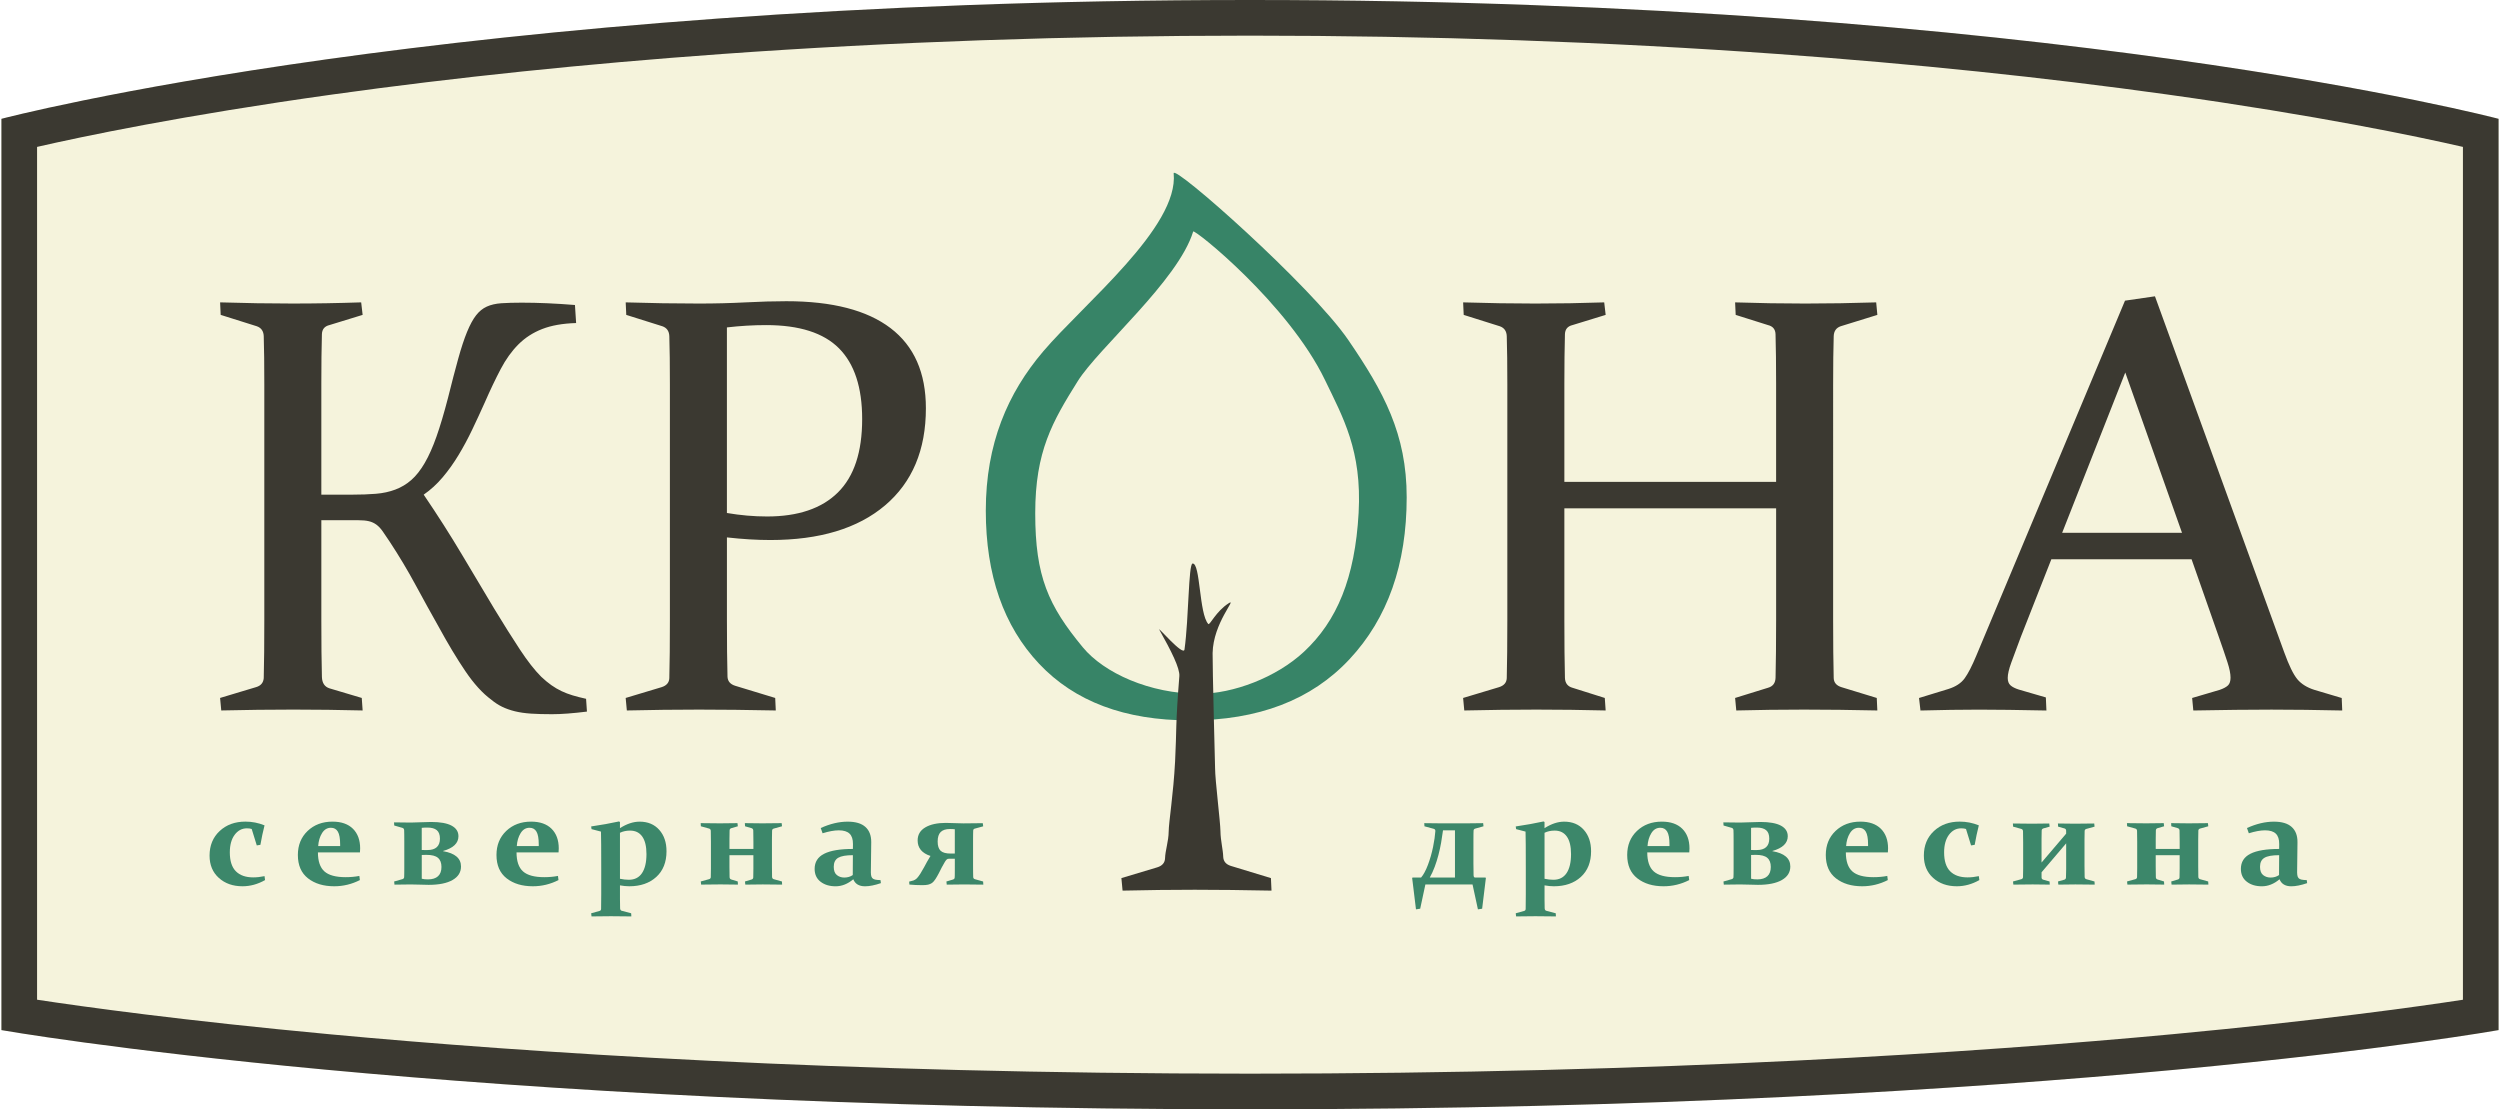 <?xml version="1.0" encoding="utf-8"?>
<!-- Generator: Adobe Illustrator 23.0.2, SVG Export Plug-In . SVG Version: 6.00 Build 0)  -->
<svg version="1.1" id="Group_1_copy_1_" xmlns="http://www.w3.org/2000/svg" xmlns:xlink="http://www.w3.org/1999/xlink" x="0px"
	 y="0px" viewBox="0 0 1262.4 560.16" style="enable-background:new 0 0 1262.4 560.16;" xml:space="preserve">
<style type="text/css">
	.st0{fill:#F5F3DC;}
	.st1{fill:#3B3931;}
	.st2{fill-rule:evenodd;clip-rule:evenodd;fill:#3B3931;}
	.st3{enable-background:new    ;}
	.st4{fill:#3C876A;}
	.st5{fill:#378467;}
</style>
<g>
	<path class="st0" d="M1261.68,520.16c0,0-224.6,40-630.48,40c-403.56,0-630.48-40-630.48-40V60c0,0,226.92-60,630.48-60
		c403.25,0,630.48,60,630.48,60V520.16z"/>
	<path class="st1" d="M631.2,18c91.32,0,181.04,3.12,266.69,9.28c68.52,4.93,134.59,11.8,196.38,20.42
		c75.94,10.6,126.79,21.29,149.41,26.48v430.65c-23.09,3.54-72.77,10.49-146.71,17.41c-97.14,9.09-256.8,19.92-465.77,19.92
		c-207.45,0-366.97-10.8-464.27-19.86c-74.51-6.94-124.88-13.94-148.21-17.49V74.18c22.61-5.19,73.4-15.88,149.3-26.48
		c61.77-8.62,127.84-15.49,196.37-20.42C450.04,21.12,539.81,18,631.2,18 M631.2,0C227.64,0,0.72,60,0.72,60v460.16
		c0,0,226.92,40,630.48,40c405.88,0,630.48-40,630.48-40V60C1261.68,60,1034.45,0,631.2,0L631.2,0z"/>
</g>
<g id="КРОНА_copy">
	<g>
		<path class="st2" d="M289.15,351.13c-1.96-0.59-3.82-1.3-5.58-2.13c-1.76-0.83-3.48-1.84-5.14-3.01
			c-1.67-1.18-3.38-2.59-5.14-4.26c-3.33-3.33-6.93-7.93-10.8-13.81s-8.15-12.68-12.85-20.42c-4.99-8.32-10.43-17.43-16.3-27.32
			c-5.88-9.89-12.34-20.02-19.39-30.4c3.53-2.45,6.73-5.38,9.62-8.81s5.56-7.17,8.01-11.24c2.45-4.06,4.75-8.35,6.9-12.85
			s4.26-9.06,6.32-13.66c2.74-6.27,5.41-11.87,8.01-16.82c2.59-4.94,5.58-9.11,8.96-12.49s7.39-5.97,12.04-7.78
			s10.36-2.81,17.11-3.01l-0.59-9.11c-9.6-0.78-18.56-1.18-26.88-1.18c-4.02,0-7.44,0.1-10.28,0.29c-2.84,0.2-5.29,0.76-7.34,1.69
			c-2.06,0.93-3.87,2.4-5.43,4.41c-1.57,2.01-3.08,4.8-4.55,8.37c-1.47,3.58-2.96,8.1-4.48,13.59c-1.52,5.49-3.26,12.14-5.21,19.98
			c-1.96,7.54-3.87,13.95-5.73,19.24c-1.86,5.29-3.84,9.74-5.95,13.37c-2.11,3.62-4.36,6.49-6.76,8.59
			c-2.4,2.11-5.09,3.72-8.08,4.85s-6.27,1.84-9.84,2.13c-3.58,0.29-7.61,0.44-12.12,0.44h-15.42v-56.26c0-4.8,0.02-9.25,0.07-13.37
			c0.05-4.11,0.12-7.93,0.22-11.46c0.1-2.45,1.37-3.97,3.82-4.55l16.74-5.14l-0.73-6.32c-5.88,0.2-11.68,0.34-17.41,0.44
			c-5.73,0.1-11.53,0.15-17.41,0.15s-11.8-0.05-17.77-0.15c-5.97-0.1-12.19-0.24-18.65-0.44l0.29,6.32l18.21,5.73
			c2.25,0.78,3.43,2.45,3.53,4.99c0.1,3.23,0.17,6.86,0.22,10.87c0.05,4.02,0.07,8.52,0.07,13.51v119.12
			c0,5.88-0.03,11.24-0.07,16.08c-0.05,4.85-0.12,9.23-0.22,13.15c-0.2,2.35-1.52,3.87-3.97,4.55l-18.07,5.43l0.59,6.32
			c12.43-0.29,24.58-0.44,36.43-0.44c11.65,0,23.3,0.15,34.96,0.44l-0.44-6.32l-16.3-4.85c-2.45-0.78-3.72-2.69-3.82-5.73
			c-0.1-3.82-0.17-8.08-0.22-12.78s-0.07-9.99-0.07-15.86v-50.53h18.51c2.25,0,4.09,0.17,5.51,0.51s2.69,0.93,3.82,1.76
			c1.12,0.83,2.18,1.96,3.16,3.38c0.98,1.42,2.15,3.16,3.53,5.21c4.7,7.15,9.03,14.39,13,21.74c3.97,7.34,7.86,14.39,11.68,21.15
			c4.7,8.62,9.2,16.11,13.51,22.47c4.31,6.37,8.67,11.16,13.07,14.39c1.76,1.47,3.6,2.67,5.51,3.6c1.91,0.93,4.06,1.69,6.46,2.28
			s5.12,0.98,8.15,1.18c3.03,0.2,6.56,0.29,10.58,0.29c4.7,0,10.58-0.44,17.63-1.32l-0.44-6.46
			C293.36,352.31,291.11,351.72,289.15,351.13z M449.69,165.69c-11.9-9.06-29.44-13.59-52.63-13.59c-6.22,0-13.1,0.2-20.66,0.59
			c-7.55,0.39-15.37,0.59-23.47,0.59c-12.03,0-24.35-0.2-36.98-0.59l0.29,6.32l18.21,5.73c2.25,0.78,3.43,2.45,3.53,4.99
			c0.1,3.23,0.17,6.86,0.22,10.87c0.05,4.02,0.07,8.52,0.07,13.51v119.12c0,5.88-0.03,11.24-0.07,16.08
			c-0.05,4.85-0.12,9.23-0.22,13.15c-0.1,2.25-1.42,3.77-3.97,4.55l-18.07,5.43l0.59,6.32c12.43-0.29,24.58-0.44,36.43-0.44
			c11.65,0,24.58,0.15,38.78,0.44l-0.29-6.32l-20.27-6.17c-2.45-0.78-3.72-2.3-3.82-4.55c-0.1-3.72-0.17-7.93-0.22-12.63
			s-0.07-9.99-0.07-15.86v-41.86c7.81,0.88,15.14,1.32,21.96,1.32c24.83,0,44.12-5.82,57.88-17.48c13.75-11.65,20.63-28,20.63-49.06
			C467.54,188.24,461.59,174.75,449.69,165.69z M423.1,248.68c-8.18,8.08-20.1,12.12-35.77,12.12c-6.66,0-13.42-0.59-20.27-1.76
			v-93.71c6.66-0.78,13.27-1.17,19.83-1.17c16.74,0,29.01,3.92,36.79,11.75c7.78,7.84,11.68,19.73,11.68,35.69
			C435.37,228.24,431.28,240.6,423.1,248.68z M925.95,169.73c0.1-2.55,1.27-4.21,3.53-4.99l18.51-5.73l-0.59-6.32
			c-12.24,0.39-24.19,0.59-35.84,0.59s-23.45-0.2-35.4-0.59l0.29,6.32l16.3,5.14c2.45,0.59,3.72,2.11,3.82,4.55
			c0.2,7.05,0.29,15.33,0.29,24.82v49.79H789.94v-49.79c0-9.5,0.1-17.77,0.29-24.82c0.1-2.45,1.37-3.97,3.82-4.55l16.74-5.14
			l-0.73-6.32c-11.46,0.39-23.06,0.59-34.81,0.59c-11.65,0-23.8-0.2-36.43-0.59l0.29,6.32l18.21,5.73c2.25,0.78,3.43,2.45,3.53,4.99
			c0.2,6.46,0.29,14.59,0.29,24.38v119.12c0,11.56-0.1,21.3-0.29,29.23c-0.1,2.25-1.42,3.77-3.97,4.55l-18.07,5.43l0.59,6.32
			c12.63-0.29,24.77-0.44,36.43-0.44c11.65,0,23.3,0.15,34.96,0.44l-0.44-6.32l-16.3-5.14c-2.45-0.68-3.72-2.35-3.82-4.99
			c-0.2-7.83-0.29-17.53-0.29-29.08v-56.55h106.93v56.55c0,11.56-0.1,21.25-0.29,29.08c-0.1,2.64-1.37,4.31-3.82,4.99l-16.6,5.14
			l0.59,6.32c11.16-0.29,22.57-0.44,34.22-0.44c11.75,0,24.09,0.15,37.01,0.44l-0.29-6.32l-17.77-5.43
			c-2.55-0.78-3.87-2.3-3.97-4.55c-0.2-7.93-0.29-17.67-0.29-29.23V194.12C925.66,184.32,925.75,176.2,925.95,169.73z
			 M1182.47,352.46l-13.81-4.11c-3.72-1.18-6.59-2.96-8.59-5.36c-2.01-2.4-4.24-6.98-6.68-13.73l-65.22-179.64l-15.13,2.2
			l-75.06,179.2c-2.16,5.19-4.11,9.01-5.88,11.46c-1.76,2.45-4.51,4.26-8.23,5.43l-14.84,4.55l0.73,6.32
			c10.87-0.29,20.71-0.44,29.52-0.44s20.17,0.15,34.08,0.44l-0.29-6.61l-13.66-3.97c-1.86-0.59-3.26-1.3-4.19-2.13
			c-0.93-0.83-1.4-2.08-1.4-3.75c0-1.86,0.59-4.41,1.76-7.64c1.18-3.23,2.79-7.59,4.85-13.07l15.42-39.22h70.8l13.81,39.36
			c1.86,5.29,3.3,9.52,4.33,12.71c1.03,3.18,1.54,5.75,1.54,7.71c0,1.76-0.42,3.06-1.25,3.89c-0.83,0.83-2.23,1.59-4.19,2.28
			l-13.95,4.11l0.59,6.32c15.18-0.29,28.35-0.44,39.51-0.44c10.97,0,22.86,0.15,35.69,0.44L1182.47,352.46z M1041.31,269.03
			l31.87-80.93l28.64,80.93H1041.31z"/>
	</g>
</g>
<g id="северная_______древесина">
	<g class="st3">
		<path class="st4" d="M133.84,444.41c-3.67,2.08-7.47,3.12-11.39,3.12c-4.85,0-8.83-1.41-11.95-4.22
			c-3.12-2.81-4.68-6.56-4.68-11.26c0-5.11,1.7-9.25,5.1-12.42c3.4-3.17,7.73-4.75,13-4.75c3.34,0,6.56,0.63,9.66,1.89
			c-0.8,3.12-1.49,6.4-2.09,9.83l-1.83,0.3l-2.56-8.3c-0.6-0.22-1.41-0.33-2.42-0.33c-2.52,0-4.59,1.1-6.21,3.3
			c-1.62,2.2-2.42,5.15-2.42,8.85c0,4.32,1.02,7.5,3.07,9.55c2.05,2.05,4.96,3.07,8.75,3.07c1.81,0,3.72-0.21,5.71-0.63
			L133.84,444.41z"/>
		<path class="st4" d="M181.72,444.41c-4.1,2.08-8.41,3.12-12.95,3.12c-5.4,0-9.81-1.33-13.23-4c-3.42-2.67-5.13-6.6-5.13-11.8
			c0-4.96,1.64-9,4.93-12.14c3.29-3.13,7.48-4.7,12.57-4.7c4.45,0,7.89,1.2,10.31,3.6c2.42,2.4,3.64,5.72,3.64,9.94
			c0,0.64-0.03,1.31-0.1,1.99h-21.22c0,4.45,1.09,7.65,3.27,9.6c2.18,1.95,5.76,2.92,10.74,2.92c2.41,0,4.71-0.21,6.91-0.63
			L181.72,444.41z M171.76,427.22v-0.8c0-3.01-0.38-5.17-1.15-6.47c-0.76-1.31-1.93-1.96-3.5-1.96c-1.88,0-3.38,0.9-4.5,2.71
			c-1.12,1.8-1.77,3.98-1.94,6.52H171.76z"/>
		<path class="st4" d="M207.43,446.61c-2.3,0-5.05,0.03-8.23,0.1l-0.17-1.59l4.22-1.2c0.53-0.18,0.81-0.51,0.83-1
			c0.02-0.44,0.04-1.02,0.05-1.73c0.01-0.71,0.02-1.6,0.02-2.69v-13.75c0-1.35-0.01-2.48-0.02-3.4c-0.01-0.92-0.03-1.63-0.05-2.14
			c-0.04-0.6-0.32-0.98-0.83-1.16l-4.18-1.2l-0.1-1.59c3.25,0.07,6.1,0.1,8.53,0.1c0.8,0,2.43-0.05,4.91-0.15
			c2.48-0.1,4.24-0.15,5.28-0.15c4.6,0,8.06,0.62,10.36,1.86c2.3,1.24,3.45,3.02,3.45,5.35c0,3.5-2.59,5.98-7.77,7.44v0.1
			c6.04,1.02,9.06,3.6,9.06,7.74c0,2.92-1.42,5.2-4.27,6.82c-2.84,1.63-6.87,2.44-12.07,2.44c-1.15,0-2.53-0.03-4.15-0.1
			C210.69,446.64,209.07,446.61,207.43,446.61z M212.97,429.21c0.51,0.02,1.01,0.03,1.49,0.03c0.49,0,0.95,0,1.39,0
			c2.08,0,3.65-0.49,4.71-1.46c1.06-0.97,1.59-2.4,1.59-4.28c0-1.99-0.53-3.42-1.59-4.3c-1.06-0.87-2.62-1.31-4.68-1.31
			c-1.15,0-2.13,0.04-2.92,0.13V429.21z M212.97,431.73v11.99c0.38,0.11,0.84,0.19,1.39,0.25c0.55,0.06,1.14,0.08,1.76,0.08
			c2.21,0,3.9-0.53,5.06-1.59s1.74-2.62,1.74-4.68c0-2.08-0.59-3.62-1.78-4.62c-1.18-1-3.09-1.49-5.73-1.49
			c-0.38,0-0.77,0.01-1.2,0.02C213.81,431.69,213.39,431.71,212.97,431.73z"/>
		<path class="st4" d="M282.01,444.41c-4.1,2.08-8.41,3.12-12.95,3.12c-5.4,0-9.81-1.33-13.23-4c-3.42-2.67-5.13-6.6-5.13-11.8
			c0-4.96,1.64-9,4.93-12.14c3.29-3.13,7.48-4.7,12.57-4.7c4.45,0,7.89,1.2,10.31,3.6c2.42,2.4,3.64,5.72,3.64,9.94
			c0,0.64-0.03,1.31-0.1,1.99h-21.22c0,4.45,1.09,7.65,3.27,9.6c2.18,1.95,5.76,2.92,10.74,2.92c2.41,0,4.71-0.21,6.91-0.63
			L282.01,444.41z M272.05,427.22v-0.8c0-3.01-0.38-5.17-1.15-6.47c-0.76-1.31-1.93-1.96-3.5-1.96c-1.88,0-3.38,0.9-4.5,2.71
			c-1.12,1.8-1.77,3.98-1.94,6.52H272.05z"/>
		<path class="st4" d="M298.71,418.68l-0.2-1.36c5.11-0.75,9.79-1.59,14.04-2.52l0.5,0.27v3.12c3.43-2.19,6.74-3.29,9.93-3.29
			c4.16,0,7.46,1.38,9.91,4.13c2.45,2.76,3.67,6.36,3.67,10.81c0,5.51-1.72,9.84-5.16,12.98c-3.44,3.14-7.99,4.71-13.63,4.71
			c-1.51,0-3.08-0.16-4.71-0.46v7.01c0,2.19,0.02,3.73,0.07,4.62c0.04,0.69,0.34,1.1,0.9,1.23l4.68,1.23l0.1,1.59
			c-3.67-0.07-7.13-0.1-10.36-0.1c-3.32,0-6.57,0.03-9.76,0.1l-0.17-1.59l4.18-1.16c0.53-0.13,0.81-0.46,0.83-1
			c0.04-1.64,0.07-4.1,0.07-7.37v-13.25c0-9.65-0.04-15.8-0.13-18.46L298.71,418.68z M313.06,443.75c1.55,0.33,3.04,0.5,4.48,0.5
			c2.92,0,5.14-1.12,6.64-3.35c1.5-2.24,2.26-5.43,2.26-9.6c0-3.92-0.71-6.88-2.13-8.88c-1.42-2-3.46-3-6.14-3
			c-1.93,0-3.63,0.37-5.11,1.1V443.75z"/>
		<path class="st4" d="M389.86,442.82c0.04,0.6,0.32,0.97,0.83,1.13l4.15,1.16l0.1,1.59c-3.28-0.07-6.53-0.1-9.76-0.1
			c-3.25,0-6.2,0.03-8.83,0.1l-0.17-1.59l3.35-1c0.51-0.15,0.79-0.49,0.83-1c0.04-0.86,0.07-2.31,0.07-4.35v-6.91h-12.09v5.61
			c0,2.66,0.02,4.49,0.07,5.51c0.04,0.6,0.32,0.97,0.83,1.13l3.29,1l0.1,1.59c-2.7-0.07-5.64-0.1-8.83-0.1
			c-3.3,0-6.55,0.03-9.76,0.1l-0.17-1.59l4.22-1.16c0.51-0.15,0.79-0.49,0.83-1c0.04-0.86,0.07-2.31,0.07-4.35v-13.58
			c0-2.63-0.02-4.46-0.07-5.48c-0.04-0.6-0.32-0.97-0.83-1.13l-4.18-1.16l-0.1-1.59c3.28,0.07,6.53,0.1,9.76,0.1
			c3.25,0,6.2-0.03,8.83-0.1l0.17,1.59l-3.32,0.96c-0.51,0.18-0.79,0.52-0.83,1.03c-0.04,0.86-0.07,2.31-0.07,4.35v5.11h12.09v-3.82
			c0-2.66-0.02-4.49-0.07-5.51c-0.04-0.6-0.32-0.98-0.83-1.16l-3.32-0.96l-0.1-1.59c2.7,0.07,5.64,0.1,8.83,0.1
			c3.3,0,6.55-0.03,9.76-0.1l0.17,1.59l-4.18,1.16c-0.51,0.16-0.79,0.49-0.83,1c-0.04,0.86-0.07,2.31-0.07,4.35v13.55
			C389.8,439.94,389.82,441.78,389.86,442.82z"/>
		<path class="st4" d="M414.44,418.12c4.71-2.15,9.25-3.22,13.61-3.22c3.98,0,6.97,0.89,8.95,2.67c1.98,1.78,2.96,4.34,2.94,7.69
			l-0.17,13.81c-0.04,1.13-0.02,2.04,0.07,2.72c0.09,0.69,0.29,1.21,0.61,1.58c0.32,0.37,0.8,0.63,1.43,0.78
			c0.63,0.16,1.54,0.24,2.74,0.27l0.2,1.53c-3.1,1.06-5.77,1.59-8,1.59c-3.01,0-4.99-1.18-5.94-3.55c-2.81,2.37-5.79,3.55-8.93,3.55
			c-3.08,0-5.61-0.77-7.6-2.31s-2.99-3.7-2.99-6.49c0-3.47,1.61-6.02,4.83-7.64c3.22-1.62,8.05-2.42,14.49-2.42l0.03-2.49
			c0.02-2.37-0.55-4.11-1.71-5.23c-1.16-1.12-2.97-1.68-5.43-1.68c-2.28,0-5.01,0.5-8.2,1.49L414.44,418.12z M430.67,431.83
			c-3.48,0-5.95,0.44-7.44,1.33c-1.48,0.89-2.22,2.4-2.22,4.55c0,1.95,0.53,3.34,1.58,4.17c1.05,0.83,2.3,1.25,3.74,1.25
			c1.64,0,3.07-0.42,4.28-1.26L430.67,431.83z"/>
		<path class="st4" d="M482.15,433.62h-2.92c-0.53,0-0.94,0.14-1.21,0.42c-0.28,0.28-0.57,0.66-0.88,1.15
			c-0.58,0.93-1.11,1.87-1.59,2.82c-0.49,0.95-0.97,1.92-1.46,2.89c-0.58,1.11-1.15,2.11-1.73,3c-0.58,0.9-1.16,1.56-1.76,1.98
			c-0.33,0.2-0.65,0.37-0.95,0.51c-0.3,0.14-0.64,0.25-1.01,0.33c-0.38,0.08-0.8,0.14-1.26,0.18c-0.46,0.04-1.02,0.07-1.66,0.07
			c-2.3,0-4.47-0.1-6.51-0.3l-0.13-1.49c0.86-0.18,1.59-0.37,2.19-0.58c0.6-0.21,1.17-0.58,1.73-1.11c0.58-0.62,1.16-1.41,1.76-2.36
			c0.6-0.95,1.22-2.01,1.86-3.19c0.49-0.91,0.98-1.82,1.48-2.74c0.5-0.92,1.08-1.91,1.74-2.97c-4.32-1.44-6.47-4.05-6.47-7.84
			c0-2.88,1.29-5.07,3.87-6.59c2.58-1.52,6.03-2.27,10.34-2.27c1.24,0,2.73,0.04,4.47,0.12c1.74,0.08,3.21,0.12,4.43,0.12
			c2.55,0,5.81-0.03,9.79-0.1l0.2,1.59l-4.38,1.2c-0.44,0.18-0.66,0.51-0.66,1c-0.02,0.44-0.04,1.02-0.05,1.73
			c-0.01,0.71-0.02,1.58-0.02,2.62v13.51c0,1.2,0.01,2.25,0.02,3.17c0.01,0.92,0.03,1.7,0.05,2.34c0.02,0.6,0.31,0.97,0.86,1.13
			l4.15,1.16l0.1,1.59c-3.28-0.07-6.51-0.1-9.7-0.1c-3.3,0-6.22,0.03-8.77,0.1l-0.17-1.59l3.35-1c0.53-0.18,0.81-0.51,0.83-1
			c0.02-0.22,0.04-0.59,0.05-1.11c0.01-0.52,0.02-1.3,0.02-2.34V433.62z M482.15,418.75c-0.73-0.09-1.55-0.13-2.46-0.13
			c-2.1,0-3.66,0.5-4.68,1.51c-1.02,1.01-1.53,2.61-1.53,4.8c0,2.17,0.5,3.72,1.49,4.67c1,0.94,2.69,1.41,5.08,1.41h2.09V418.75z"/>
		<path class="st4" d="M744.03,436.51c0,2.63,0.02,4.46,0.07,5.48c0.04,0.75,0.29,1.13,0.73,1.13h5.25l0.23,0.23l-1.89,15.51
			l-2.13,0.33l-2.72-12.58h-23.81l-2.62,12.25l-2.13,0.33l-1.93-15.84l0.23-0.23h4.28c0.55-0.62,1.13-1.48,1.73-2.57
			s1.17-2.36,1.71-3.79c0.54-1.43,1.03-2.92,1.48-4.48c0.44-1.56,0.82-3.1,1.13-4.62c0.31-1.52,0.56-2.97,0.76-4.35
			c0.2-1.38,0.33-2.62,0.4-3.7c0-0.58-0.29-0.94-0.86-1.1l-4.65-1.26l-0.1-1.59c3.47,0.07,6.5,0.1,9.06,0.1h11.85
			c2.68,0,5.62-0.03,8.83-0.1l0.17,1.59l-4.18,1.16c-0.51,0.16-0.79,0.49-0.83,1c-0.02,0.44-0.04,1.02-0.05,1.73
			c-0.01,0.71-0.02,1.58-0.02,2.62V436.51z M721.98,443.12h12.72v-23.84h-6.04c-0.27,2.06-0.58,4.13-0.95,6.23s-0.82,4.17-1.36,6.23
			c-0.54,2.06-1.17,4.06-1.89,5.99C723.74,439.66,722.91,441.46,721.98,443.12z"/>
		<path class="st4" d="M765.58,418.68l-0.2-1.36c5.11-0.75,9.79-1.59,14.04-2.52l0.5,0.27v3.12c3.43-2.19,6.74-3.29,9.93-3.29
			c4.16,0,7.46,1.38,9.91,4.13c2.45,2.76,3.67,6.36,3.67,10.81c0,5.51-1.72,9.84-5.16,12.98c-3.44,3.14-7.99,4.71-13.63,4.71
			c-1.51,0-3.08-0.16-4.71-0.46v7.01c0,2.19,0.02,3.73,0.07,4.62c0.04,0.69,0.34,1.1,0.9,1.23l4.68,1.23l0.1,1.59
			c-3.67-0.07-7.13-0.1-10.36-0.1c-3.32,0-6.57,0.03-9.76,0.1l-0.17-1.59l4.18-1.16c0.53-0.13,0.81-0.46,0.83-1
			c0.04-1.64,0.07-4.1,0.07-7.37v-13.25c0-9.65-0.04-15.8-0.13-18.46L765.58,418.68z M779.93,443.75c1.55,0.33,3.04,0.5,4.48,0.5
			c2.92,0,5.13-1.12,6.64-3.35c1.5-2.24,2.26-5.43,2.26-9.6c0-3.92-0.71-6.88-2.13-8.88c-1.42-2-3.46-3-6.14-3
			c-1.93,0-3.63,0.37-5.11,1.1V443.75z"/>
		<path class="st4" d="M852.98,444.41c-4.1,2.08-8.41,3.12-12.95,3.12c-5.4,0-9.81-1.33-13.23-4c-3.42-2.67-5.13-6.6-5.13-11.8
			c0-4.96,1.64-9,4.93-12.14c3.29-3.13,7.48-4.7,12.57-4.7c4.45,0,7.89,1.2,10.31,3.6c2.42,2.4,3.64,5.72,3.64,9.94
			c0,0.64-0.03,1.31-0.1,1.99H831.8c0,4.45,1.09,7.65,3.27,9.6c2.18,1.95,5.76,2.92,10.74,2.92c2.41,0,4.71-0.21,6.91-0.63
			L852.98,444.41z M843.02,427.22v-0.8c0-3.01-0.38-5.17-1.15-6.47c-0.76-1.31-1.93-1.96-3.5-1.96c-1.88,0-3.38,0.9-4.5,2.71
			c-1.12,1.8-1.77,3.98-1.94,6.52H843.02z"/>
		<path class="st4" d="M878.68,446.61c-2.3,0-5.05,0.03-8.23,0.1l-0.17-1.59l4.22-1.2c0.53-0.18,0.81-0.51,0.83-1
			c0.02-0.44,0.04-1.02,0.05-1.73c0.01-0.71,0.02-1.6,0.02-2.69v-13.75c0-1.35-0.01-2.48-0.02-3.4c-0.01-0.92-0.03-1.63-0.05-2.14
			c-0.04-0.6-0.32-0.98-0.83-1.16l-4.18-1.2l-0.1-1.59c3.25,0.07,6.1,0.1,8.53,0.1c0.8,0,2.43-0.05,4.91-0.15
			c2.48-0.1,4.24-0.15,5.28-0.15c4.6,0,8.06,0.62,10.36,1.86c2.3,1.24,3.45,3.02,3.45,5.35c0,3.5-2.59,5.98-7.77,7.44v0.1
			c6.04,1.02,9.06,3.6,9.06,7.74c0,2.92-1.42,5.2-4.27,6.82c-2.84,1.63-6.87,2.44-12.07,2.44c-1.15,0-2.54-0.03-4.15-0.1
			C881.95,446.64,880.32,446.61,878.68,446.61z M884.23,429.21c0.51,0.02,1.01,0.03,1.49,0.03c0.49,0,0.95,0,1.39,0
			c2.08,0,3.65-0.49,4.71-1.46c1.06-0.97,1.59-2.4,1.59-4.28c0-1.99-0.53-3.42-1.59-4.3c-1.06-0.87-2.62-1.31-4.68-1.31
			c-1.15,0-2.13,0.04-2.92,0.13V429.21z M884.23,431.73v11.99c0.38,0.11,0.84,0.19,1.39,0.25c0.55,0.06,1.14,0.08,1.76,0.08
			c2.21,0,3.9-0.53,5.06-1.59s1.74-2.62,1.74-4.68c0-2.08-0.59-3.62-1.78-4.62c-1.18-1-3.09-1.49-5.73-1.49
			c-0.38,0-0.78,0.01-1.2,0.02C885.07,431.69,884.65,431.71,884.23,431.73z"/>
		<path class="st4" d="M953.26,444.41c-4.1,2.08-8.41,3.12-12.95,3.12c-5.4,0-9.81-1.33-13.23-4c-3.42-2.67-5.13-6.6-5.13-11.8
			c0-4.96,1.64-9,4.93-12.14c3.29-3.13,7.48-4.7,12.57-4.7c4.45,0,7.89,1.2,10.31,3.6c2.42,2.4,3.64,5.72,3.64,9.94
			c0,0.64-0.03,1.31-0.1,1.99h-21.22c0,4.45,1.09,7.65,3.27,9.6c2.18,1.95,5.76,2.92,10.74,2.92c2.41,0,4.71-0.21,6.91-0.63
			L953.26,444.41z M943.3,427.22v-0.8c0-3.01-0.38-5.17-1.15-6.47c-0.76-1.31-1.93-1.96-3.5-1.96c-1.88,0-3.38,0.9-4.5,2.71
			c-1.12,1.8-1.77,3.98-1.94,6.52H943.3z"/>
		<path class="st4" d="M999.49,444.41c-3.67,2.08-7.47,3.12-11.39,3.12c-4.85,0-8.83-1.41-11.95-4.22
			c-3.12-2.81-4.68-6.56-4.68-11.26c0-5.11,1.7-9.25,5.1-12.42c3.4-3.17,7.73-4.75,13-4.75c3.34,0,6.56,0.63,9.66,1.89
			c-0.8,3.12-1.49,6.4-2.09,9.83l-1.83,0.3l-2.56-8.3c-0.6-0.22-1.41-0.33-2.42-0.33c-2.52,0-4.59,1.1-6.21,3.3
			c-1.62,2.2-2.42,5.15-2.42,8.85c0,4.32,1.02,7.5,3.07,9.55c2.05,2.05,4.96,3.07,8.75,3.07c1.81,0,3.72-0.21,5.71-0.63
			L999.49,444.41z"/>
		<path class="st4" d="M1030.9,443.05c0,0.6,0.29,0.99,0.86,1.16l3.19,0.9l0.1,1.59c-2.61-0.07-5.49-0.1-8.63-0.1
			c-3.3,0-6.55,0.03-9.76,0.1l-0.17-1.59l4.22-1.16c0.51-0.15,0.79-0.49,0.83-1c0.04-0.86,0.07-2.31,0.07-4.35v-13.38
			c0-2.63-0.02-4.47-0.07-5.51c-0.04-0.6-0.32-0.97-0.83-1.13l-4.18-1.16l-0.1-1.59c3.28,0.07,6.52,0.1,9.73,0.1
			c3.23,0,6.11-0.03,8.63-0.1l0.2,1.59l-3.19,0.9c-0.51,0.18-0.79,0.52-0.83,1.03c-0.04,0.86-0.07,2.31-0.07,4.35v11.85l12.42-14.58
			v-1.49c0-0.6-0.29-0.98-0.86-1.16l-3.19-0.9l-0.1-1.59c2.59,0.07,5.46,0.1,8.6,0.1c3.28,0,6.52-0.03,9.73-0.1l0.17,1.59
			l-4.18,1.16c-0.51,0.16-0.79,0.49-0.83,1c-0.04,0.86-0.07,2.32-0.07,4.38v13.35c0,2.81,0.02,4.65,0.07,5.51
			c0.04,0.6,0.32,0.97,0.83,1.13l4.15,1.16l0.1,1.59c-3.28-0.07-6.52-0.1-9.73-0.1c-3.23,0-6.11,0.03-8.63,0.1l-0.17-1.59l3.19-0.9
			c0.51-0.18,0.79-0.52,0.83-1.03c0.07-0.86,0.1-2.31,0.1-4.35v-12.98l-12.42,14.61V443.05z"/>
		<path class="st4" d="M1110.07,442.82c0.04,0.6,0.32,0.97,0.83,1.13l4.15,1.16l0.1,1.59c-3.28-0.07-6.53-0.1-9.76-0.1
			c-3.25,0-6.2,0.03-8.83,0.1l-0.17-1.59l3.35-1c0.51-0.15,0.79-0.49,0.83-1c0.04-0.86,0.07-2.31,0.07-4.35v-6.91h-12.09v5.61
			c0,2.66,0.02,4.49,0.07,5.51c0.04,0.6,0.32,0.97,0.83,1.13l3.29,1l0.1,1.59c-2.7-0.07-5.64-0.1-8.83-0.1
			c-3.3,0-6.55,0.03-9.76,0.1l-0.17-1.59l4.22-1.16c0.51-0.15,0.79-0.49,0.83-1c0.04-0.86,0.07-2.31,0.07-4.35v-13.58
			c0-2.63-0.02-4.46-0.07-5.48c-0.04-0.6-0.32-0.97-0.83-1.13l-4.18-1.16l-0.1-1.59c3.28,0.07,6.53,0.1,9.76,0.1
			c3.25,0,6.2-0.03,8.83-0.1l0.17,1.59l-3.32,0.96c-0.51,0.18-0.79,0.52-0.83,1.03c-0.04,0.86-0.07,2.31-0.07,4.35v5.11h12.09v-3.82
			c0-2.66-0.02-4.49-0.07-5.51c-0.04-0.6-0.32-0.98-0.83-1.16l-3.32-0.96l-0.1-1.59c2.7,0.07,5.64,0.1,8.83,0.1
			c3.3,0,6.55-0.03,9.76-0.1l0.17,1.59l-4.18,1.16c-0.51,0.16-0.79,0.49-0.83,1c-0.04,0.86-0.07,2.31-0.07,4.35v13.55
			C1110,439.94,1110.02,441.78,1110.07,442.82z"/>
		<path class="st4" d="M1134.64,418.12c4.71-2.15,9.25-3.22,13.61-3.22c3.98,0,6.97,0.89,8.95,2.67c1.98,1.78,2.96,4.34,2.94,7.69
			l-0.17,13.81c-0.04,1.13-0.02,2.04,0.07,2.72c0.09,0.69,0.29,1.21,0.61,1.58c0.32,0.37,0.8,0.63,1.43,0.78
			c0.63,0.16,1.54,0.24,2.74,0.27l0.2,1.53c-3.1,1.06-5.77,1.59-8,1.59c-3.01,0-4.99-1.18-5.94-3.55c-2.81,2.37-5.79,3.55-8.93,3.55
			c-3.08,0-5.61-0.77-7.6-2.31s-2.99-3.7-2.99-6.49c0-3.47,1.61-6.02,4.83-7.64c3.22-1.62,8.05-2.42,14.49-2.42l0.03-2.49
			c0.02-2.37-0.55-4.11-1.71-5.23c-1.16-1.12-2.97-1.68-5.43-1.68c-2.28,0-5.01,0.5-8.2,1.49L1134.64,418.12z M1150.88,431.83
			c-3.48,0-5.96,0.44-7.44,1.33c-1.48,0.89-2.22,2.4-2.22,4.55c0,1.95,0.53,3.34,1.58,4.17c1.05,0.83,2.3,1.25,3.74,1.25
			c1.64,0,3.07-0.42,4.28-1.26L1150.88,431.83z"/>
	</g>
</g>
<g id="КРОНА_copy_3">
	<g>
		<path class="st5" d="M680.87,171.74c-18.7-27.34-88.72-89.31-88.21-84.2c2.68,27.1-45.39,65.83-65.88,89.9
			c-17.9,21.04-28.99,46.54-28.99,80.42c0,32.51,8.98,58.29,26.93,77.33c17.96,19.05,43.32,28.57,76.11,28.57
			c34.54,0,61.43-10.3,80.65-30.92c19.23-20.61,28.84-47.86,28.84-81.74C710.33,219.18,698.74,197.87,680.87,171.74z M658.42,329.14
			c-13.89,12.93-35.69,21.2-52.92,21.2c-24.97,0-48.05-10.56-58.7-23.45c-17.46-21.12-24.05-35.8-24.05-67.72
			c0-31.33,8.69-46.26,21.41-66.61c10.57-16.93,50.8-50.9,58.35-75.66c0.46-1.52,48.06,36.55,66.6,75.08
			c9.01,18.73,18.69,35.57,16.94,67.01C684.21,291.93,675.1,313.62,658.42,329.14z"/>
	</g>
</g>
<g id="КРОНА_copy_6">
	<g>
		<path class="st2" d="M612.32,329.8c-0.1,6.17,1.25,58.16,1.25,58.16c0,5.88,2.66,27.09,2.71,31.79c0.05,4.7,1.3,9.22,1.4,12.94
			c0.1,2.25,1.37,3.77,3.82,4.55l20.27,6.17l0.29,6.32c-14.2-0.29-27.13-0.44-38.78-0.44c-11.85,0-23.99,0.15-36.43,0.44l-0.59-6.32
			l18.07-5.43c2.55-0.78,3.87-2.3,3.97-4.55c0.1-3.92,1.78-8.61,1.83-13.46s2.4-19.09,3.24-35.46c0.84-16.37,0.13-17.9,2.15-43.06
			c0.32-3.98-4.03-12.62-10.12-23.48c-1.17-2.09,12.2,13.68,12.72,10.01c2.2-15.83,1.98-43.21,4.08-43.42
			c3.97-0.41,3.25,25.45,7.94,30.54c0.75,0.81,3.8-6.37,10.41-10.56C624.75,301.88,612.58,314.62,612.32,329.8z"/>
	</g>
</g>
</svg>
